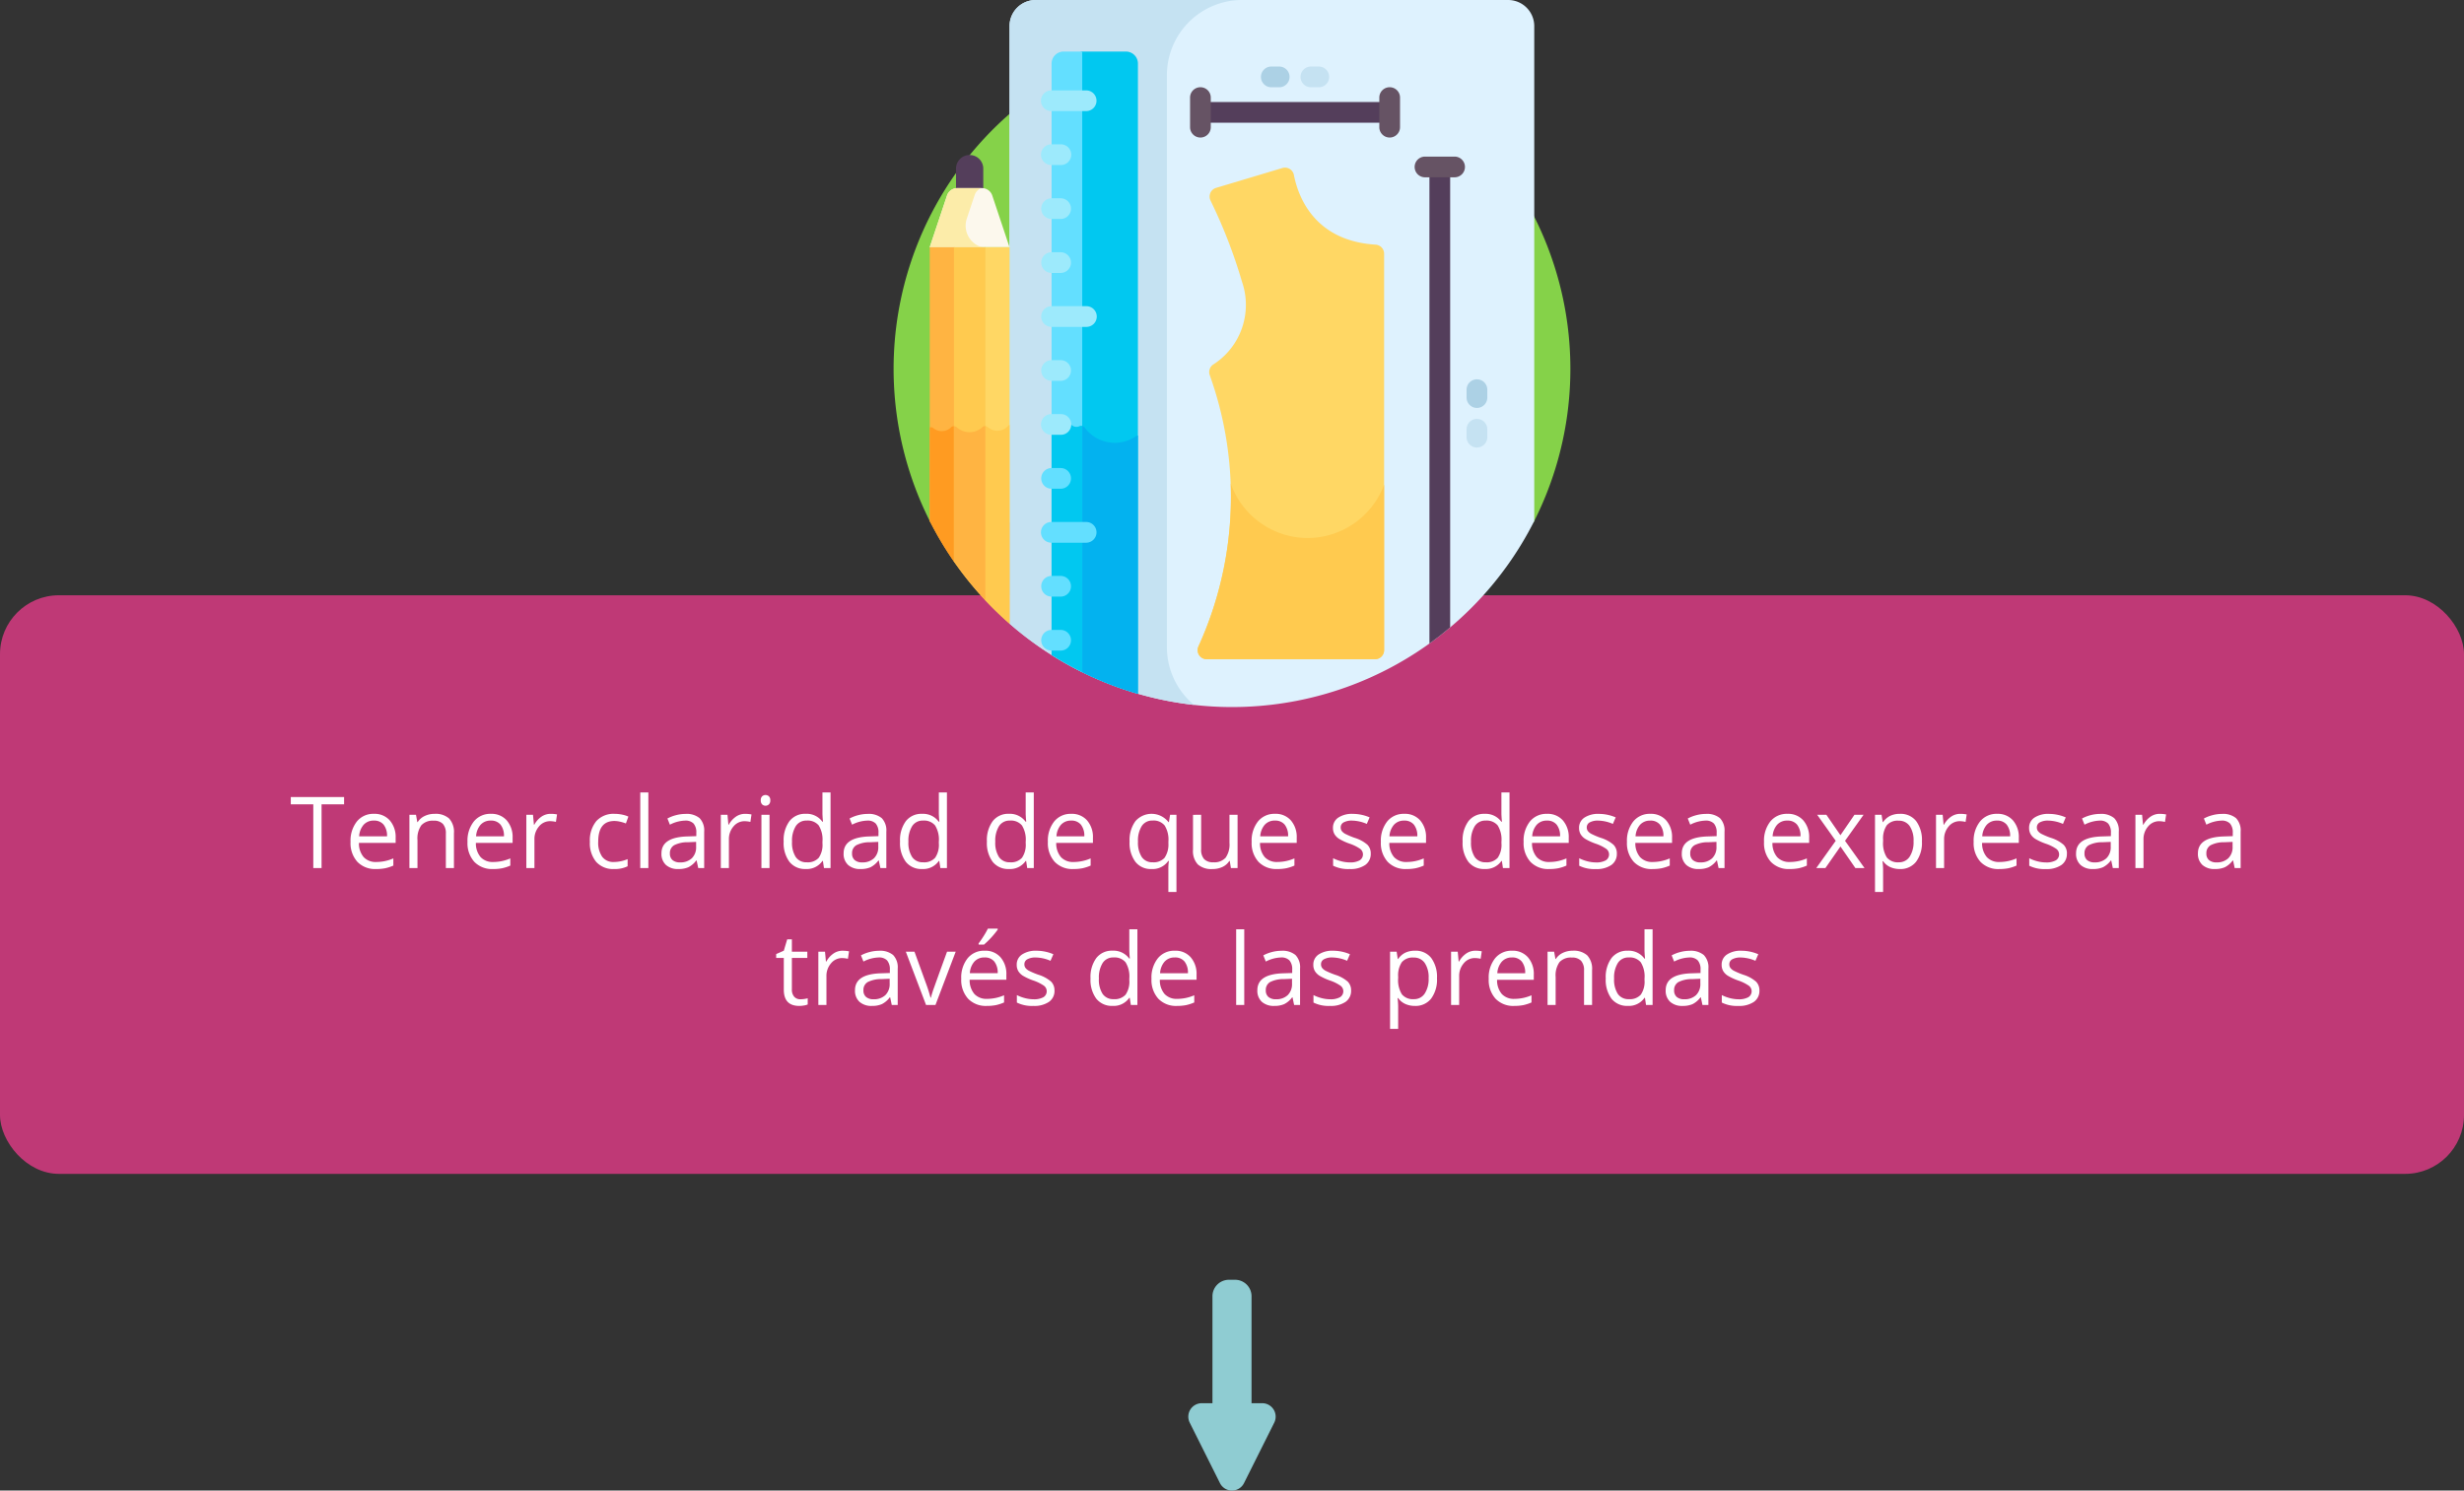 <svg xmlns="http://www.w3.org/2000/svg" width="396" height="239.585" viewBox="0 0 396 239.585">
  <rect x="0" y="0" width="396" height="239.585" fill="#333333" stroke="none"/>
  <g id="Grupo_70715" data-name="Grupo 70715" transform="translate(-596 -5931.505)">
    <g id="Grupo_11229" data-name="Grupo 11229" transform="translate(596 5931.505)">
      <rect id="Rectángulo_4304" data-name="Rectángulo 4304" width="396" height="93" rx="9.462" transform="translate(0 95.683)" fill="#bf3976"/>
      <g id="Grupo_11228" data-name="Grupo 11228" transform="translate(143.615)">
        <path id="Trazado_8352" data-name="Trazado 8352" d="M766.525,5837.665a54.385,54.385,0,1,0-96.931,0Zm0,0" transform="translate(-663.675 -5753.7)" fill="#85d249"/>
        <path id="Trazado_8353" data-name="Trazado 8353" d="M766.636,5757.9a4.2,4.2,0,0,0-4.2-4.2H686.512a4.2,4.2,0,0,0-4.205,4.2v96.043a54.392,54.392,0,0,0,84.329-16.5Zm0,0" transform="translate(-663.675 -5753.7)" fill="#def2fe"/>
        <path id="Trazado_8354" data-name="Trazado 8354" d="M707.6,5857.749v-92a12.085,12.085,0,0,1,12.051-12.05h-33.14a4.2,4.2,0,0,0-4.205,4.2v96.043a54.157,54.157,0,0,0,29.662,13.066,12.044,12.044,0,0,1-4.368-9.264Zm0,0" transform="translate(-663.675 -5753.7)" fill="#c5e2f2"/>
        <path id="Trazado_8355" data-name="Trazado 8355" d="M701.008,5761.988h-7.242v99.646a53.987,53.987,0,0,0,9.177,3.588v-101.3a1.935,1.935,0,0,0-1.935-1.935Zm0,0" transform="translate(-663.675 -5753.7)" fill="#01c8f0"/>
        <path id="Trazado_8356" data-name="Trazado 8356" d="M702.943,5823.705a.66.66,0,0,0-.314.1,5.986,5.986,0,0,1-8.269-1.407.7.7,0,0,0-.594-.25v39.487a53.987,53.987,0,0,0,9.177,3.588Zm0,0" transform="translate(-663.675 -5753.7)" fill="#03b2ef"/>
        <path id="Trazado_8357" data-name="Trazado 8357" d="M689.065,5763.923v95.06a54.065,54.065,0,0,0,4.924,2.762v-99.757H691a1.936,1.936,0,0,0-1.936,1.935Zm0,0" transform="translate(-663.675 -5753.7)" fill="#63dfff"/>
        <path id="Trazado_8358" data-name="Trazado 8358" d="M693.989,5822.165a.677.677,0,0,0-.438.036,1.149,1.149,0,0,1-1.2-.127.7.7,0,0,0-.425-.149h-2.865v37.058a53.951,53.951,0,0,0,4.925,2.762v-39.58Zm0,0" transform="translate(-663.675 -5753.7)" fill="#01c8f0"/>
        <path id="Trazado_8359" data-name="Trazado 8359" d="M694.661,5771.557h-5.6a1.665,1.665,0,1,1,0-3.329h5.6a1.665,1.665,0,0,1,0,3.329Zm0,0" transform="translate(-663.675 -5753.7)" fill="#9deafc"/>
        <path id="Trazado_8360" data-name="Trazado 8360" d="M690.519,5788.9h-1.454a1.665,1.665,0,0,1,0-3.33h1.454a1.665,1.665,0,0,1,0,3.33Zm0,0" transform="translate(-663.675 -5753.7)" fill="#9deafc"/>
        <path id="Trazado_8361" data-name="Trazado 8361" d="M690.519,5780.228h-1.454a1.665,1.665,0,1,1,0-3.329h1.454a1.665,1.665,0,1,1,0,3.329Zm0,0" transform="translate(-663.675 -5753.7)" fill="#9deafc"/>
        <path id="Trazado_8362" data-name="Trazado 8362" d="M690.519,5797.573h-1.454a1.665,1.665,0,0,1,0-3.33h1.454a1.665,1.665,0,0,1,0,3.33Zm0,0" transform="translate(-663.675 -5753.7)" fill="#9deafc"/>
        <path id="Trazado_8363" data-name="Trazado 8363" d="M694.661,5806.245h-5.6a1.665,1.665,0,0,1,0-3.33h5.6a1.665,1.665,0,0,1,0,3.33Zm0,0" transform="translate(-663.675 -5753.7)" fill="#9deafc"/>
        <path id="Trazado_8364" data-name="Trazado 8364" d="M690.519,5814.917h-1.454a1.665,1.665,0,0,1,0-3.33h1.454a1.665,1.665,0,0,1,0,3.33Zm0,0" transform="translate(-663.675 -5753.7)" fill="#9deafc"/>
        <path id="Trazado_8365" data-name="Trazado 8365" d="M690.519,5823.589h-1.454a1.665,1.665,0,1,1,0-3.329h1.454a1.665,1.665,0,1,1,0,3.329Zm0,0" transform="translate(-663.675 -5753.7)" fill="#9deafc"/>
        <path id="Trazado_8366" data-name="Trazado 8366" d="M690.519,5832.26h-1.454a1.664,1.664,0,1,1,0-3.329h1.454a1.664,1.664,0,1,1,0,3.329Zm0,0" transform="translate(-663.675 -5753.7)" fill="#63dfff"/>
        <path id="Trazado_8367" data-name="Trazado 8367" d="M694.661,5840.932h-5.6a1.665,1.665,0,1,1,0-3.329h5.6a1.665,1.665,0,0,1,0,3.329Zm0,0" transform="translate(-663.675 -5753.7)" fill="#63dfff"/>
        <path id="Trazado_8368" data-name="Trazado 8368" d="M690.519,5849.6h-1.454a1.665,1.665,0,0,1,0-3.33h1.454a1.665,1.665,0,0,1,0,3.33Zm0,0" transform="translate(-663.675 -5753.7)" fill="#63dfff"/>
        <path id="Trazado_8369" data-name="Trazado 8369" d="M690.519,5858.277h-1.454a1.665,1.665,0,0,1,0-3.33h1.454a1.665,1.665,0,0,1,0,3.33Zm0,0" transform="translate(-663.675 -5753.7)" fill="#63dfff"/>
        <path id="Trazado_8370" data-name="Trazado 8370" d="M673.919,5784.329h3.953a1.47,1.47,0,0,1,.214.018v-3.542a2.19,2.19,0,1,0-4.381,0v3.542a1.482,1.482,0,0,1,.214-.018Zm0,0" transform="translate(-663.675 -5753.7)" fill="#543e5b"/>
        <path id="Trazado_8371" data-name="Trazado 8371" d="M741.13,5793.023c-9.96-.615-12.488-7.907-13.123-11.205a1.454,1.454,0,0,0-1.846-1.112L715.5,5783.9a1.456,1.456,0,0,0-.883,2.05A82.288,82.288,0,0,1,719.671,5799a11.375,11.375,0,0,1-4.639,13.3,1.449,1.449,0,0,0-.552,1.684,57.994,57.994,0,0,1-1.8,43.6,1.457,1.457,0,0,0,1.317,2.079h27.052a1.457,1.457,0,0,0,1.457-1.457v-63.727a1.459,1.459,0,0,0-1.374-1.453Zm0,0" transform="translate(-663.675 -5753.7)" fill="#ffd764"/>
        <path id="Trazado_8372" data-name="Trazado 8372" d="M743.176,5773.428H713.208a1.665,1.665,0,0,1,0-3.33h29.968a1.665,1.665,0,0,1,0,3.33Zm0,0" transform="translate(-663.675 -5753.7)" fill="#543e5b"/>
        <path id="Trazado_8373" data-name="Trazado 8373" d="M712.984,5775.806a1.664,1.664,0,0,1-1.664-1.665v-4.756a1.664,1.664,0,1,1,3.329,0v4.756a1.663,1.663,0,0,1-1.665,1.665Zm0,0" transform="translate(-663.675 -5753.7)" fill="#665364"/>
        <path id="Trazado_8374" data-name="Trazado 8374" d="M743.4,5775.806a1.664,1.664,0,0,1-1.665-1.665v-4.756a1.665,1.665,0,0,1,3.33,0v4.756a1.665,1.665,0,0,1-1.665,1.665Zm0,0" transform="translate(-663.675 -5753.7)" fill="#665364"/>
        <path id="Trazado_8375" data-name="Trazado 8375" d="M751.456,5779.091a1.665,1.665,0,0,0-1.665,1.664v76.382q1.717-1.235,3.33-2.6v-73.783a1.665,1.665,0,0,0-1.665-1.664Zm0,0" transform="translate(-663.675 -5753.7)" fill="#543e5b"/>
        <path id="Trazado_8376" data-name="Trazado 8376" d="M753.834,5782.2h-4.756a1.665,1.665,0,1,1,0-3.33h4.756a1.665,1.665,0,1,1,0,3.33Zm0,0" transform="translate(-663.675 -5753.7)" fill="#665364"/>
        <path id="Trazado_8377" data-name="Trazado 8377" d="M725.645,5767.725h-1.268a1.665,1.665,0,0,1,0-3.33h1.268a1.665,1.665,0,0,1,0,3.33Zm0,0" transform="translate(-663.675 -5753.7)" fill="#acd1e5"/>
        <path id="Trazado_8378" data-name="Trazado 8378" d="M732.009,5767.725h-1.27a1.665,1.665,0,0,1,0-3.33h1.27a1.665,1.665,0,0,1,0,3.33Zm0,0" transform="translate(-663.675 -5753.7)" fill="#c5e2f2"/>
        <path id="Trazado_8379" data-name="Trazado 8379" d="M757.425,5825.633a1.665,1.665,0,0,1-1.665-1.664v-1.27a1.665,1.665,0,1,1,3.33,0v1.27a1.664,1.664,0,0,1-1.665,1.664Zm0,0" transform="translate(-663.675 -5753.7)" fill="#c5e2f2"/>
        <path id="Trazado_8380" data-name="Trazado 8380" d="M757.425,5819.27a1.666,1.666,0,0,1-1.665-1.665v-1.268a1.665,1.665,0,1,1,3.33,0v1.268a1.665,1.665,0,0,1-1.665,1.665Zm0,0" transform="translate(-663.675 -5753.7)" fill="#acd1e5"/>
        <path id="Trazado_8381" data-name="Trazado 8381" d="M679.512,5785.066a1.754,1.754,0,0,0-1.64-1.132h-3.953a1.755,1.755,0,0,0-1.64,1.132l-2.8,8.367h12.824Zm0,0" transform="translate(-663.675 -5753.7)" fill="#fcf8ed"/>
        <path id="Trazado_8382" data-name="Trazado 8382" d="M675.434,5788.85l1.3-3.88a1.8,1.8,0,0,1,1.035-1.036h-3.846a1.755,1.755,0,0,0-1.64,1.132l-2.8,8.367h8.4a3.579,3.579,0,0,1-2.446-4.583Zm0,0" transform="translate(-663.675 -5753.7)" fill="#fceca9"/>
        <path id="Trazado_8383" data-name="Trazado 8383" d="M669.483,5837.443a54.5,54.5,0,0,0,4,6.679v-50.689h-4Zm0,0" transform="translate(-663.675 -5753.7)" fill="#ffb442"/>
        <path id="Trazado_8384" data-name="Trazado 8384" d="M673.481,5822.216a.661.661,0,0,0-.543.139,2.133,2.133,0,0,1-2.871.169.708.708,0,0,0-.584-.141v15.06a54.5,54.5,0,0,0,4,6.679Zm0,0" transform="translate(-663.675 -5753.7)" fill="#ff9b21"/>
        <path id="Trazado_8385" data-name="Trazado 8385" d="M678.309,5850.079a54.608,54.608,0,0,0,4,3.868v-60.514h-4Zm0,0" transform="translate(-663.675 -5753.7)" fill="#ffd764"/>
        <path id="Trazado_8386" data-name="Trazado 8386" d="M682.307,5853.947V5821.99a.715.715,0,0,0-.182.122,2.318,2.318,0,0,1-3.28.263.714.714,0,0,0-.536-.178v27.882a54.608,54.608,0,0,0,4,3.868Zm0,0" transform="translate(-663.675 -5753.7)" fill="#ffca4f"/>
        <path id="Trazado_8387" data-name="Trazado 8387" d="M673.374,5843.967a54.5,54.5,0,0,0,5.043,6.227v-56.761h-5.043Zm0,0" transform="translate(-663.675 -5753.7)" fill="#ffca4f"/>
        <path id="Trazado_8388" data-name="Trazado 8388" d="M678.417,5822.195a.649.649,0,0,0-.45.139,3.04,3.04,0,0,1-4.137.049.72.72,0,0,0-.456-.178v21.762a54.39,54.39,0,0,0,5.043,6.227Zm0,0" transform="translate(-663.675 -5753.7)" fill="#ffb442"/>
        <path id="Trazado_8389" data-name="Trazado 8389" d="M730.215,5840.18a13.158,13.158,0,0,1-12.36-8.762,57.964,57.964,0,0,1-5.177,26.163,1.457,1.457,0,0,0,1.317,2.079h27.052a1.457,1.457,0,0,0,1.457-1.457v-26.585a13.157,13.157,0,0,1-12.289,8.562Zm0,0" transform="translate(-663.675 -5753.7)" fill="#ffca4f"/>
      </g>
    </g>
    <path id="Trazado_8682" data-name="Trazado 8682" d="M722.918,5979.248H721.2v-17.193a2.646,2.646,0,0,0-2.645-2.646h-.99a2.646,2.646,0,0,0-2.646,2.646v17.193H713.2a2.161,2.161,0,0,0-1.933,3.127l4.858,9.716a2.16,2.16,0,0,0,3.865,0l4.859-9.716A2.161,2.161,0,0,0,722.918,5979.248Z" transform="translate(75.94 177.805)" fill="#8fccd2"/>
    <path id="Trazado_117499" data-name="Trazado 117499" d="M20.68,17H19.352V6.758H15.734V5.578H24.3v1.18H20.68Zm8.758.156a3.934,3.934,0,0,1-3-1.156,4.476,4.476,0,0,1-1.1-3.211A4.964,4.964,0,0,1,26.363,9.5,3.387,3.387,0,0,1,29.1,8.281,3.229,3.229,0,0,1,31.648,9.34a4.057,4.057,0,0,1,.938,2.793v.82h-5.9a3.394,3.394,0,0,0,.762,2.289,2.635,2.635,0,0,0,2.035.781,6.9,6.9,0,0,0,2.734-.578V16.6a6.863,6.863,0,0,1-1.3.426A7.31,7.31,0,0,1,29.438,17.156Zm-.352-7.789a2.118,2.118,0,0,0-1.645.672,3.1,3.1,0,0,0-.723,1.859H31.2a2.851,2.851,0,0,0-.547-1.879A1.925,1.925,0,0,0,29.086,9.367ZM40.656,17V11.461A2.235,2.235,0,0,0,40.18,9.9a1.941,1.941,0,0,0-1.492-.516,2.461,2.461,0,0,0-1.969.727,3.668,3.668,0,0,0-.625,2.4V17H34.8V8.438h1.055l.211,1.172h.063a2.648,2.648,0,0,1,1.117-.98,3.63,3.63,0,0,1,1.6-.348,3.252,3.252,0,0,1,2.328.746,3.175,3.175,0,0,1,.781,2.387V17Zm7.578.156a3.934,3.934,0,0,1-3-1.156,4.476,4.476,0,0,1-1.1-3.211A4.964,4.964,0,0,1,45.16,9.5,3.387,3.387,0,0,1,47.9,8.281,3.229,3.229,0,0,1,50.445,9.34a4.057,4.057,0,0,1,.938,2.793v.82h-5.9a3.394,3.394,0,0,0,.762,2.289,2.634,2.634,0,0,0,2.035.781,6.9,6.9,0,0,0,2.734-.578V16.6a6.863,6.863,0,0,1-1.3.426A7.31,7.31,0,0,1,48.234,17.156Zm-.352-7.789a2.118,2.118,0,0,0-1.645.672,3.1,3.1,0,0,0-.723,1.859h4.477a2.851,2.851,0,0,0-.547-1.879A1.925,1.925,0,0,0,47.883,9.367ZM57.5,8.281a5.075,5.075,0,0,1,1.023.094l-.18,1.2a4.418,4.418,0,0,0-.937-.117,2.282,2.282,0,0,0-1.777.844,3.077,3.077,0,0,0-.738,2.1V17h-1.3V8.438h1.07l.148,1.586h.063a3.764,3.764,0,0,1,1.148-1.289A2.585,2.585,0,0,1,57.5,8.281Zm10.2,8.875a3.654,3.654,0,0,1-2.879-1.145,4.707,4.707,0,0,1-1.02-3.238,4.853,4.853,0,0,1,1.035-3.32,3.727,3.727,0,0,1,2.949-1.172,5.852,5.852,0,0,1,1.234.133,4.066,4.066,0,0,1,.969.313l-.4,1.1a6.1,6.1,0,0,0-.937-.285,4.186,4.186,0,0,0-.9-.113q-2.609,0-2.609,3.328a3.963,3.963,0,0,0,.637,2.422,2.215,2.215,0,0,0,1.887.844,5.769,5.769,0,0,0,2.2-.461v1.148A4.679,4.679,0,0,1,67.7,17.156ZM73.2,17H71.9V4.844h1.3Zm8.016,0-.258-1.219h-.062a3.6,3.6,0,0,1-1.277,1.09,3.893,3.893,0,0,1-1.59.285,2.86,2.86,0,0,1-2-.656,2.394,2.394,0,0,1-.723-1.867q0-2.594,4.148-2.719l1.453-.047v-.531a2.171,2.171,0,0,0-.434-1.488,1.783,1.783,0,0,0-1.387-.48,5.65,5.65,0,0,0-2.422.656l-.4-.992a6.094,6.094,0,0,1,1.387-.539,6.006,6.006,0,0,1,1.512-.2,3.262,3.262,0,0,1,2.27.68,2.837,2.837,0,0,1,.738,2.18V17Zm-2.93-.914a2.632,2.632,0,0,0,1.9-.664,2.457,2.457,0,0,0,.691-1.859v-.773l-1.3.055a4.717,4.717,0,0,0-2.23.48,1.449,1.449,0,0,0-.684,1.324,1.336,1.336,0,0,0,.426,1.07A1.767,1.767,0,0,0,78.281,16.086Zm10.469-7.8a5.075,5.075,0,0,1,1.023.094l-.18,1.2a4.418,4.418,0,0,0-.937-.117,2.282,2.282,0,0,0-1.777.844,3.077,3.077,0,0,0-.738,2.1V17h-1.3V8.438h1.07l.148,1.586h.063a3.764,3.764,0,0,1,1.148-1.289A2.585,2.585,0,0,1,88.75,8.281ZM92.672,17h-1.3V8.438h1.3ZM91.266,6.117a.861.861,0,0,1,.219-.652.81.81,0,0,1,1.086,0,.846.846,0,0,1,.227.648.859.859,0,0,1-.227.652.794.794,0,0,1-1.086,0A.877.877,0,0,1,91.266,6.117Zm9.984,9.734h-.07a3.047,3.047,0,0,1-2.687,1.3,3.179,3.179,0,0,1-2.613-1.148,5.055,5.055,0,0,1-.934-3.266,5.141,5.141,0,0,1,.938-3.289,3.155,3.155,0,0,1,2.609-1.172,3.114,3.114,0,0,1,2.672,1.266h.1l-.055-.617-.031-.6V4.844h1.3V17h-1.055Zm-2.594.219a2.361,2.361,0,0,0,1.926-.723,3.652,3.652,0,0,0,.6-2.332v-.273a4.3,4.3,0,0,0-.605-2.6,2.3,2.3,0,0,0-1.934-.777,1.985,1.985,0,0,0-1.746.887,4.409,4.409,0,0,0-.605,2.5,4.227,4.227,0,0,0,.6,2.477A2.037,2.037,0,0,0,98.656,16.07Zm11.836.93-.258-1.219h-.062a3.6,3.6,0,0,1-1.277,1.09,3.893,3.893,0,0,1-1.59.285,2.86,2.86,0,0,1-2-.656,2.394,2.394,0,0,1-.723-1.867q0-2.594,4.148-2.719l1.453-.047v-.531a2.171,2.171,0,0,0-.434-1.488,1.783,1.783,0,0,0-1.387-.48,5.65,5.65,0,0,0-2.422.656l-.4-.992a6.094,6.094,0,0,1,1.387-.539,6.006,6.006,0,0,1,1.512-.2,3.262,3.262,0,0,1,2.27.68,2.837,2.837,0,0,1,.738,2.18V17Zm-2.93-.914a2.632,2.632,0,0,0,1.9-.664,2.457,2.457,0,0,0,.691-1.859v-.773l-1.3.055a4.717,4.717,0,0,0-2.23.48,1.449,1.449,0,0,0-.684,1.324,1.336,1.336,0,0,0,.426,1.07A1.767,1.767,0,0,0,107.563,16.086Zm12.391-.234h-.07a3.047,3.047,0,0,1-2.687,1.3,3.179,3.179,0,0,1-2.613-1.148,5.055,5.055,0,0,1-.934-3.266,5.141,5.141,0,0,1,.938-3.289A3.155,3.155,0,0,1,117.2,8.281a3.114,3.114,0,0,1,2.672,1.266h.1l-.055-.617-.031-.6V4.844h1.3V17h-1.055Zm-2.594.219a2.361,2.361,0,0,0,1.926-.723,3.652,3.652,0,0,0,.6-2.332v-.273a4.3,4.3,0,0,0-.605-2.6,2.3,2.3,0,0,0-1.934-.777,1.985,1.985,0,0,0-1.746.887,4.409,4.409,0,0,0-.605,2.5,4.227,4.227,0,0,0,.6,2.477A2.037,2.037,0,0,0,117.359,16.07Zm16.555-.219h-.07a3.047,3.047,0,0,1-2.687,1.3,3.179,3.179,0,0,1-2.613-1.148,5.055,5.055,0,0,1-.934-3.266,5.141,5.141,0,0,1,.938-3.289,3.155,3.155,0,0,1,2.609-1.172,3.114,3.114,0,0,1,2.672,1.266h.1l-.055-.617-.031-.6V4.844h1.3V17h-1.055Zm-2.594.219a2.361,2.361,0,0,0,1.926-.723,3.652,3.652,0,0,0,.6-2.332v-.273a4.3,4.3,0,0,0-.605-2.6,2.3,2.3,0,0,0-1.934-.777,1.985,1.985,0,0,0-1.746.887,4.409,4.409,0,0,0-.605,2.5,4.227,4.227,0,0,0,.6,2.477A2.037,2.037,0,0,0,131.32,16.07Zm10.188,1.086a3.934,3.934,0,0,1-3-1.156,4.476,4.476,0,0,1-1.1-3.211,4.964,4.964,0,0,1,1.02-3.289,3.387,3.387,0,0,1,2.738-1.219,3.229,3.229,0,0,1,2.547,1.059,4.057,4.057,0,0,1,.938,2.793v.82h-5.9a3.394,3.394,0,0,0,.762,2.289,2.634,2.634,0,0,0,2.035.781,6.9,6.9,0,0,0,2.734-.578V16.6a6.863,6.863,0,0,1-1.3.426A7.31,7.31,0,0,1,141.508,17.156Zm-.352-7.789a2.118,2.118,0,0,0-1.645.672,3.1,3.1,0,0,0-.723,1.859h4.477a2.851,2.851,0,0,0-.547-1.879A1.925,1.925,0,0,0,141.156,9.367Zm13.1,6.7a2.356,2.356,0,0,0,1.891-.7,3.766,3.766,0,0,0,.633-2.344v-.289a4.282,4.282,0,0,0-.609-2.586,2.285,2.285,0,0,0-1.93-.789,1.985,1.985,0,0,0-1.746.887,4.409,4.409,0,0,0-.605,2.5,4.258,4.258,0,0,0,.6,2.465A2.025,2.025,0,0,0,154.258,16.07Zm-.2,1.086a3.124,3.124,0,0,1-2.586-1.164,5.082,5.082,0,0,1-.93-3.25,5.147,5.147,0,0,1,.938-3.281,3.444,3.444,0,0,1,5.313.148h.07l.188-1.172h1.023V20.844h-1.3V17.18a8.726,8.726,0,0,1,.086-1.328h-.1A3.063,3.063,0,0,1,154.063,17.156Zm7.984-8.719v5.555a2.235,2.235,0,0,0,.477,1.563,1.941,1.941,0,0,0,1.492.516,2.435,2.435,0,0,0,1.965-.734,3.7,3.7,0,0,0,.621-2.4v-4.5h1.3V17h-1.07l-.187-1.148h-.07a2.585,2.585,0,0,1-1.105.969,3.716,3.716,0,0,1-1.613.336,3.273,3.273,0,0,1-2.34-.742,3.159,3.159,0,0,1-.777-2.375v-5.6Zm12.219,8.719a3.934,3.934,0,0,1-3-1.156,4.476,4.476,0,0,1-1.1-3.211,4.964,4.964,0,0,1,1.02-3.289,3.387,3.387,0,0,1,2.738-1.219,3.229,3.229,0,0,1,2.547,1.059,4.057,4.057,0,0,1,.938,2.793v.82h-5.9a3.394,3.394,0,0,0,.762,2.289,2.634,2.634,0,0,0,2.035.781,6.9,6.9,0,0,0,2.734-.578V16.6a6.863,6.863,0,0,1-1.3.426A7.31,7.31,0,0,1,174.266,17.156Zm-.352-7.789a2.118,2.118,0,0,0-1.645.672,3.1,3.1,0,0,0-.723,1.859h4.477a2.851,2.851,0,0,0-.547-1.879A1.925,1.925,0,0,0,173.914,9.367Zm15.391,5.3a2.145,2.145,0,0,1-.891,1.844,4.186,4.186,0,0,1-2.5.648,5.436,5.436,0,0,1-2.656-.539v-1.2a6.423,6.423,0,0,0,1.324.492,5.53,5.53,0,0,0,1.363.18,3.092,3.092,0,0,0,1.563-.324,1.116,1.116,0,0,0,.113-1.844,6.82,6.82,0,0,0-1.691-.84,9.172,9.172,0,0,1-1.7-.777,2.321,2.321,0,0,1-.75-.754,1.966,1.966,0,0,1-.246-1.008,1.921,1.921,0,0,1,.852-1.652,3.968,3.968,0,0,1,2.336-.605,6.835,6.835,0,0,1,2.7.563L188.664,9.9a6.2,6.2,0,0,0-2.336-.531,2.688,2.688,0,0,0-1.391.289.894.894,0,0,0-.469.8.971.971,0,0,0,.176.586,1.735,1.735,0,0,0,.566.461,12.659,12.659,0,0,0,1.5.633,5.6,5.6,0,0,1,2.059,1.117A1.97,1.97,0,0,1,189.3,14.664Zm5.727,2.492a3.934,3.934,0,0,1-3-1.156,4.476,4.476,0,0,1-1.1-3.211,4.964,4.964,0,0,1,1.02-3.289A3.387,3.387,0,0,1,194.7,8.281a3.229,3.229,0,0,1,2.547,1.059,4.057,4.057,0,0,1,.938,2.793v.82h-5.9a3.394,3.394,0,0,0,.762,2.289,2.634,2.634,0,0,0,2.035.781,6.9,6.9,0,0,0,2.734-.578V16.6a6.863,6.863,0,0,1-1.3.426A7.31,7.31,0,0,1,195.031,17.156Zm-.352-7.789a2.118,2.118,0,0,0-1.645.672,3.1,3.1,0,0,0-.723,1.859h4.477a2.851,2.851,0,0,0-.547-1.879A1.925,1.925,0,0,0,194.68,9.367Zm15.7,6.484h-.07a3.047,3.047,0,0,1-2.687,1.3A3.179,3.179,0,0,1,205,16.008a5.055,5.055,0,0,1-.934-3.266,5.141,5.141,0,0,1,.938-3.289,3.155,3.155,0,0,1,2.609-1.172,3.114,3.114,0,0,1,2.672,1.266h.1l-.055-.617-.031-.6V4.844h1.3V17h-1.055Zm-2.594.219a2.361,2.361,0,0,0,1.926-.723,3.652,3.652,0,0,0,.6-2.332v-.273a4.3,4.3,0,0,0-.605-2.6,2.3,2.3,0,0,0-1.934-.777,1.985,1.985,0,0,0-1.746.887,4.409,4.409,0,0,0-.605,2.5,4.227,4.227,0,0,0,.6,2.477A2.037,2.037,0,0,0,207.781,16.07Zm10.188,1.086a3.934,3.934,0,0,1-3-1.156,4.476,4.476,0,0,1-1.1-3.211,4.964,4.964,0,0,1,1.02-3.289,3.387,3.387,0,0,1,2.738-1.219A3.229,3.229,0,0,1,220.18,9.34a4.057,4.057,0,0,1,.938,2.793v.82h-5.9a3.394,3.394,0,0,0,.762,2.289,2.634,2.634,0,0,0,2.035.781,6.9,6.9,0,0,0,2.734-.578V16.6a6.863,6.863,0,0,1-1.3.426A7.31,7.31,0,0,1,217.969,17.156Zm-.352-7.789a2.118,2.118,0,0,0-1.645.672,3.1,3.1,0,0,0-.723,1.859h4.477a2.851,2.851,0,0,0-.547-1.879A1.925,1.925,0,0,0,217.617,9.367Zm11.234,5.3a2.145,2.145,0,0,1-.891,1.844,4.186,4.186,0,0,1-2.5.648,5.436,5.436,0,0,1-2.656-.539v-1.2a6.423,6.423,0,0,0,1.324.492,5.53,5.53,0,0,0,1.363.18,3.092,3.092,0,0,0,1.563-.324,1.116,1.116,0,0,0,.113-1.844,6.82,6.82,0,0,0-1.691-.84,9.172,9.172,0,0,1-1.7-.777,2.321,2.321,0,0,1-.75-.754,1.966,1.966,0,0,1-.246-1.008,1.921,1.921,0,0,1,.852-1.652,3.968,3.968,0,0,1,2.336-.605,6.835,6.835,0,0,1,2.7.563L228.211,9.9a6.2,6.2,0,0,0-2.336-.531,2.688,2.688,0,0,0-1.391.289.894.894,0,0,0-.469.8.971.971,0,0,0,.176.586,1.735,1.735,0,0,0,.566.461,12.659,12.659,0,0,0,1.5.633,5.6,5.6,0,0,1,2.059,1.117A1.97,1.97,0,0,1,228.852,14.664Zm5.727,2.492a3.934,3.934,0,0,1-3-1.156,4.476,4.476,0,0,1-1.1-3.211A4.964,4.964,0,0,1,231.5,9.5a3.387,3.387,0,0,1,2.738-1.219,3.229,3.229,0,0,1,2.547,1.059,4.057,4.057,0,0,1,.938,2.793v.82h-5.9a3.394,3.394,0,0,0,.762,2.289,2.634,2.634,0,0,0,2.035.781,6.9,6.9,0,0,0,2.734-.578V16.6a6.863,6.863,0,0,1-1.3.426A7.31,7.31,0,0,1,234.578,17.156Zm-.352-7.789a2.118,2.118,0,0,0-1.645.672,3.1,3.1,0,0,0-.723,1.859h4.477a2.851,2.851,0,0,0-.547-1.879A1.925,1.925,0,0,0,234.227,9.367ZM245.2,17l-.258-1.219h-.062a3.6,3.6,0,0,1-1.277,1.09,3.893,3.893,0,0,1-1.59.285,2.86,2.86,0,0,1-2-.656,2.394,2.394,0,0,1-.723-1.867q0-2.594,4.148-2.719l1.453-.047v-.531a2.171,2.171,0,0,0-.434-1.488,1.783,1.783,0,0,0-1.387-.48,5.65,5.65,0,0,0-2.422.656l-.4-.992a6.094,6.094,0,0,1,1.387-.539,6.006,6.006,0,0,1,1.512-.2,3.262,3.262,0,0,1,2.27.68,2.837,2.837,0,0,1,.738,2.18V17Zm-2.93-.914a2.632,2.632,0,0,0,1.9-.664,2.457,2.457,0,0,0,.691-1.859v-.773l-1.3.055a4.717,4.717,0,0,0-2.23.48,1.449,1.449,0,0,0-.684,1.324,1.336,1.336,0,0,0,.426,1.07A1.767,1.767,0,0,0,242.273,16.086Zm14.336,1.07a3.934,3.934,0,0,1-3-1.156,4.476,4.476,0,0,1-1.1-3.211,4.964,4.964,0,0,1,1.02-3.289,3.387,3.387,0,0,1,2.738-1.219A3.229,3.229,0,0,1,258.82,9.34a4.057,4.057,0,0,1,.938,2.793v.82h-5.9a3.394,3.394,0,0,0,.762,2.289,2.634,2.634,0,0,0,2.035.781,6.9,6.9,0,0,0,2.734-.578V16.6a6.864,6.864,0,0,1-1.3.426A7.31,7.31,0,0,1,256.609,17.156Zm-.352-7.789a2.118,2.118,0,0,0-1.645.672,3.1,3.1,0,0,0-.723,1.859h4.477a2.851,2.851,0,0,0-.547-1.879A1.925,1.925,0,0,0,256.258,9.367Zm7.773,3.25-2.977-4.18h1.477l2.258,3.281,2.25-3.281H268.5l-2.977,4.18L268.656,17h-1.469l-2.4-3.469L262.367,17H260.9Zm10.3,4.539a3.706,3.706,0,0,1-1.527-.309,2.872,2.872,0,0,1-1.16-.949h-.094a11.485,11.485,0,0,1,.094,1.422v3.523h-1.3V8.438h1.055l.18,1.172h.063a3.012,3.012,0,0,1,1.164-1.016,3.539,3.539,0,0,1,1.523-.312,3.165,3.165,0,0,1,2.629,1.164,5.125,5.125,0,0,1,.926,3.266,5.1,5.1,0,0,1-.941,3.277A3.17,3.17,0,0,1,274.336,17.156Zm-.187-7.773a2.3,2.3,0,0,0-1.9.727,3.739,3.739,0,0,0-.6,2.313v.289a4.285,4.285,0,0,0,.6,2.582,2.288,2.288,0,0,0,1.93.777,2.007,2.007,0,0,0,1.738-.9,4.26,4.26,0,0,0,.629-2.477,4.1,4.1,0,0,0-.629-2.457A2.069,2.069,0,0,0,274.148,9.383Zm9.914-1.1a5.075,5.075,0,0,1,1.023.094l-.18,1.2a4.417,4.417,0,0,0-.937-.117,2.282,2.282,0,0,0-1.777.844,3.077,3.077,0,0,0-.738,2.1V17h-1.3V8.438h1.07l.148,1.586h.063a3.764,3.764,0,0,1,1.148-1.289A2.585,2.585,0,0,1,284.063,8.281Zm6.242,8.875a3.934,3.934,0,0,1-3-1.156,4.476,4.476,0,0,1-1.1-3.211A4.964,4.964,0,0,1,287.23,9.5a3.387,3.387,0,0,1,2.738-1.219,3.229,3.229,0,0,1,2.547,1.059,4.057,4.057,0,0,1,.938,2.793v.82h-5.9a3.394,3.394,0,0,0,.762,2.289,2.635,2.635,0,0,0,2.035.781,6.9,6.9,0,0,0,2.734-.578V16.6a6.864,6.864,0,0,1-1.3.426A7.31,7.31,0,0,1,290.3,17.156Zm-.352-7.789a2.118,2.118,0,0,0-1.645.672,3.1,3.1,0,0,0-.723,1.859h4.477a2.851,2.851,0,0,0-.547-1.879A1.925,1.925,0,0,0,289.953,9.367Zm11.234,5.3a2.145,2.145,0,0,1-.891,1.844,4.186,4.186,0,0,1-2.5.648,5.436,5.436,0,0,1-2.656-.539v-1.2a6.424,6.424,0,0,0,1.324.492,5.53,5.53,0,0,0,1.363.18,3.092,3.092,0,0,0,1.563-.324,1.116,1.116,0,0,0,.113-1.844,6.821,6.821,0,0,0-1.691-.84,9.172,9.172,0,0,1-1.7-.777,2.321,2.321,0,0,1-.75-.754,1.966,1.966,0,0,1-.246-1.008,1.921,1.921,0,0,1,.852-1.652,3.968,3.968,0,0,1,2.336-.605,6.835,6.835,0,0,1,2.7.563L300.547,9.9a6.2,6.2,0,0,0-2.336-.531,2.687,2.687,0,0,0-1.391.289.894.894,0,0,0-.469.8.971.971,0,0,0,.176.586,1.735,1.735,0,0,0,.566.461,12.656,12.656,0,0,0,1.5.633,5.6,5.6,0,0,1,2.059,1.117A1.97,1.97,0,0,1,301.188,14.664ZM308.563,17l-.258-1.219h-.062a3.6,3.6,0,0,1-1.277,1.09,3.893,3.893,0,0,1-1.59.285,2.86,2.86,0,0,1-2-.656,2.394,2.394,0,0,1-.723-1.867q0-2.594,4.148-2.719l1.453-.047v-.531a2.171,2.171,0,0,0-.434-1.488,1.783,1.783,0,0,0-1.387-.48,5.65,5.65,0,0,0-2.422.656l-.4-.992A6.094,6.094,0,0,1,305,8.492a6.006,6.006,0,0,1,1.512-.2,3.262,3.262,0,0,1,2.27.68,2.837,2.837,0,0,1,.738,2.18V17Zm-2.93-.914a2.632,2.632,0,0,0,1.9-.664,2.457,2.457,0,0,0,.691-1.859v-.773l-1.3.055a4.717,4.717,0,0,0-2.23.48,1.449,1.449,0,0,0-.684,1.324,1.336,1.336,0,0,0,.426,1.07A1.767,1.767,0,0,0,305.633,16.086Zm10.469-7.8a5.075,5.075,0,0,1,1.023.094l-.18,1.2a4.417,4.417,0,0,0-.937-.117,2.282,2.282,0,0,0-1.777.844,3.077,3.077,0,0,0-.738,2.1V17h-1.3V8.438h1.07l.148,1.586h.063a3.764,3.764,0,0,1,1.148-1.289A2.585,2.585,0,0,1,316.1,8.281ZM328.148,17l-.258-1.219h-.062a3.6,3.6,0,0,1-1.277,1.09,3.893,3.893,0,0,1-1.59.285,2.86,2.86,0,0,1-2-.656,2.394,2.394,0,0,1-.723-1.867q0-2.594,4.148-2.719l1.453-.047v-.531a2.171,2.171,0,0,0-.434-1.488,1.783,1.783,0,0,0-1.387-.48,5.65,5.65,0,0,0-2.422.656l-.4-.992a6.094,6.094,0,0,1,1.387-.539,6.006,6.006,0,0,1,1.512-.2,3.262,3.262,0,0,1,2.27.68,2.837,2.837,0,0,1,.738,2.18V17Zm-2.93-.914a2.632,2.632,0,0,0,1.9-.664,2.457,2.457,0,0,0,.691-1.859v-.773l-1.3.055a4.717,4.717,0,0,0-2.23.48,1.449,1.449,0,0,0-.684,1.324,1.336,1.336,0,0,0,.426,1.07A1.767,1.767,0,0,0,325.219,16.086Zm-227.578,22a4.236,4.236,0,0,0,.664-.051,4.3,4.3,0,0,0,.508-.105v.992a2.371,2.371,0,0,1-.621.168,4.664,4.664,0,0,1-.738.066q-2.484,0-2.484-2.617V31.445H93.742V30.82l1.227-.539.547-1.828h.75v1.984H98.75v1.008H96.266v5.039a1.734,1.734,0,0,0,.367,1.188A1.278,1.278,0,0,0,97.641,38.086Zm6.789-7.8a5.075,5.075,0,0,1,1.023.094l-.18,1.2a4.418,4.418,0,0,0-.937-.117,2.282,2.282,0,0,0-1.777.844,3.077,3.077,0,0,0-.738,2.1V39h-1.3V30.438h1.07l.148,1.586h.063a3.764,3.764,0,0,1,1.148-1.289A2.585,2.585,0,0,1,104.43,30.281ZM112.32,39l-.258-1.219H112a3.6,3.6,0,0,1-1.277,1.09,3.893,3.893,0,0,1-1.59.285,2.86,2.86,0,0,1-2-.656,2.394,2.394,0,0,1-.723-1.867q0-2.594,4.148-2.719l1.453-.047v-.531a2.171,2.171,0,0,0-.434-1.488,1.783,1.783,0,0,0-1.387-.48,5.65,5.65,0,0,0-2.422.656l-.4-.992a6.094,6.094,0,0,1,1.387-.539,6.006,6.006,0,0,1,1.512-.2,3.262,3.262,0,0,1,2.27.68,2.837,2.837,0,0,1,.738,2.18V39Zm-2.93-.914a2.632,2.632,0,0,0,1.9-.664,2.457,2.457,0,0,0,.691-1.859v-.773l-1.3.055a4.717,4.717,0,0,0-2.23.48,1.449,1.449,0,0,0-.684,1.324,1.336,1.336,0,0,0,.426,1.07A1.767,1.767,0,0,0,109.391,38.086Zm8.438.914-3.25-8.562h1.391l1.844,5.078a24.035,24.035,0,0,1,.734,2.313h.063a17.466,17.466,0,0,1,.543-1.715q.457-1.3,2.051-5.676h1.391L119.344,39Zm9.758.156a3.934,3.934,0,0,1-3-1.156,4.476,4.476,0,0,1-1.1-3.211,4.964,4.964,0,0,1,1.02-3.289,3.387,3.387,0,0,1,2.738-1.219A3.229,3.229,0,0,1,129.8,31.34a4.057,4.057,0,0,1,.938,2.793v.82h-5.9a3.394,3.394,0,0,0,.762,2.289,2.635,2.635,0,0,0,2.035.781,6.9,6.9,0,0,0,2.734-.578V38.6a6.863,6.863,0,0,1-1.3.426A7.31,7.31,0,0,1,127.586,39.156Zm-.352-7.789a2.118,2.118,0,0,0-1.645.672,3.1,3.1,0,0,0-.723,1.859h4.477a2.851,2.851,0,0,0-.547-1.879A1.925,1.925,0,0,0,127.234,31.367Zm-.961-2.258q.375-.484.809-1.172a13.411,13.411,0,0,0,.684-1.2h1.578v.164a14.473,14.473,0,0,1-2.2,2.4h-.867Zm12.2,7.555a2.145,2.145,0,0,1-.891,1.844,4.186,4.186,0,0,1-2.5.648,5.436,5.436,0,0,1-2.656-.539v-1.2a6.424,6.424,0,0,0,1.324.492,5.53,5.53,0,0,0,1.363.18,3.092,3.092,0,0,0,1.563-.324,1.116,1.116,0,0,0,.113-1.844,6.82,6.82,0,0,0-1.691-.84,9.172,9.172,0,0,1-1.7-.777,2.321,2.321,0,0,1-.75-.754,1.966,1.966,0,0,1-.246-1.008,1.921,1.921,0,0,1,.852-1.652,3.968,3.968,0,0,1,2.336-.605,6.835,6.835,0,0,1,2.7.563l-.461,1.055a6.2,6.2,0,0,0-2.336-.531,2.688,2.688,0,0,0-1.391.289.894.894,0,0,0-.469.8.971.971,0,0,0,.176.586,1.735,1.735,0,0,0,.566.461,12.659,12.659,0,0,0,1.5.633,5.6,5.6,0,0,1,2.059,1.117A1.97,1.97,0,0,1,138.469,36.664Zm12.094,1.188h-.07a3.047,3.047,0,0,1-2.687,1.3,3.179,3.179,0,0,1-2.613-1.148,5.055,5.055,0,0,1-.934-3.266,5.141,5.141,0,0,1,.938-3.289,3.155,3.155,0,0,1,2.609-1.172,3.114,3.114,0,0,1,2.672,1.266h.1l-.055-.617-.031-.6V26.844h1.3V39h-1.055Zm-2.594.219a2.361,2.361,0,0,0,1.926-.723,3.652,3.652,0,0,0,.6-2.332v-.273a4.3,4.3,0,0,0-.605-2.6,2.3,2.3,0,0,0-1.934-.777,1.985,1.985,0,0,0-1.746.887,4.409,4.409,0,0,0-.605,2.5,4.227,4.227,0,0,0,.6,2.477A2.037,2.037,0,0,0,147.969,38.07Zm10.188,1.086a3.934,3.934,0,0,1-3-1.156,4.476,4.476,0,0,1-1.1-3.211,4.964,4.964,0,0,1,1.02-3.289,3.387,3.387,0,0,1,2.738-1.219,3.229,3.229,0,0,1,2.547,1.059,4.057,4.057,0,0,1,.938,2.793v.82h-5.9a3.394,3.394,0,0,0,.762,2.289,2.634,2.634,0,0,0,2.035.781,6.9,6.9,0,0,0,2.734-.578V38.6a6.863,6.863,0,0,1-1.3.426A7.31,7.31,0,0,1,158.156,39.156Zm-.352-7.789a2.118,2.118,0,0,0-1.645.672,3.1,3.1,0,0,0-.723,1.859h4.477a2.851,2.851,0,0,0-.547-1.879A1.925,1.925,0,0,0,157.8,31.367ZM168.969,39h-1.3V26.844h1.3Zm8.016,0-.258-1.219h-.062a3.6,3.6,0,0,1-1.277,1.09,3.893,3.893,0,0,1-1.59.285,2.86,2.86,0,0,1-2-.656,2.394,2.394,0,0,1-.723-1.867q0-2.594,4.148-2.719l1.453-.047v-.531a2.171,2.171,0,0,0-.434-1.488,1.783,1.783,0,0,0-1.387-.48,5.65,5.65,0,0,0-2.422.656l-.4-.992a6.094,6.094,0,0,1,1.387-.539,6.006,6.006,0,0,1,1.512-.2,3.262,3.262,0,0,1,2.27.68,2.837,2.837,0,0,1,.738,2.18V39Zm-2.93-.914a2.632,2.632,0,0,0,1.9-.664,2.457,2.457,0,0,0,.691-1.859v-.773l-1.3.055a4.717,4.717,0,0,0-2.23.48,1.449,1.449,0,0,0-.684,1.324,1.336,1.336,0,0,0,.426,1.07A1.767,1.767,0,0,0,174.055,38.086Zm12.086-1.422a2.145,2.145,0,0,1-.891,1.844,4.186,4.186,0,0,1-2.5.648,5.436,5.436,0,0,1-2.656-.539v-1.2a6.424,6.424,0,0,0,1.324.492,5.53,5.53,0,0,0,1.363.18,3.092,3.092,0,0,0,1.563-.324,1.116,1.116,0,0,0,.113-1.844,6.82,6.82,0,0,0-1.691-.84,9.172,9.172,0,0,1-1.7-.777,2.321,2.321,0,0,1-.75-.754,1.966,1.966,0,0,1-.246-1.008,1.921,1.921,0,0,1,.852-1.652,3.968,3.968,0,0,1,2.336-.605,6.835,6.835,0,0,1,2.7.563L185.5,31.9a6.2,6.2,0,0,0-2.336-.531,2.688,2.688,0,0,0-1.391.289.894.894,0,0,0-.469.8.971.971,0,0,0,.176.586,1.735,1.735,0,0,0,.566.461,12.659,12.659,0,0,0,1.5.633,5.6,5.6,0,0,1,2.059,1.117A1.97,1.97,0,0,1,186.141,36.664Zm10.25,2.492a3.705,3.705,0,0,1-1.527-.309,2.872,2.872,0,0,1-1.16-.949h-.094a11.485,11.485,0,0,1,.094,1.422v3.523h-1.3V30.438h1.055l.18,1.172h.063a3.012,3.012,0,0,1,1.164-1.016,3.539,3.539,0,0,1,1.523-.312,3.165,3.165,0,0,1,2.629,1.164,5.125,5.125,0,0,1,.926,3.266A5.1,5.1,0,0,1,199,37.988,3.17,3.17,0,0,1,196.391,39.156Zm-.187-7.773a2.3,2.3,0,0,0-1.9.727,3.739,3.739,0,0,0-.6,2.313v.289a4.285,4.285,0,0,0,.6,2.582,2.288,2.288,0,0,0,1.93.777,2.007,2.007,0,0,0,1.738-.9A4.26,4.26,0,0,0,198.6,34.7a4.1,4.1,0,0,0-.629-2.457A2.069,2.069,0,0,0,196.2,31.383Zm9.914-1.1a5.075,5.075,0,0,1,1.023.094l-.18,1.2a4.418,4.418,0,0,0-.937-.117,2.282,2.282,0,0,0-1.777.844,3.077,3.077,0,0,0-.738,2.1V39h-1.3V30.438h1.07l.148,1.586h.063a3.764,3.764,0,0,1,1.148-1.289A2.585,2.585,0,0,1,206.117,30.281Zm6.242,8.875a3.934,3.934,0,0,1-3-1.156,4.476,4.476,0,0,1-1.1-3.211,4.964,4.964,0,0,1,1.02-3.289,3.387,3.387,0,0,1,2.738-1.219,3.229,3.229,0,0,1,2.547,1.059,4.057,4.057,0,0,1,.938,2.793v.82h-5.9a3.394,3.394,0,0,0,.762,2.289,2.634,2.634,0,0,0,2.035.781,6.9,6.9,0,0,0,2.734-.578V38.6a6.863,6.863,0,0,1-1.3.426A7.31,7.31,0,0,1,212.359,39.156Zm-.352-7.789a2.118,2.118,0,0,0-1.645.672,3.1,3.1,0,0,0-.723,1.859h4.477a2.851,2.851,0,0,0-.547-1.879A1.925,1.925,0,0,0,212.008,31.367ZM223.578,39V33.461A2.235,2.235,0,0,0,223.1,31.9a1.941,1.941,0,0,0-1.492-.516,2.461,2.461,0,0,0-1.969.727,3.668,3.668,0,0,0-.625,2.4V39h-1.3V30.438h1.055l.211,1.172h.063a2.648,2.648,0,0,1,1.117-.98,3.63,3.63,0,0,1,1.6-.348,3.252,3.252,0,0,1,2.328.746,3.175,3.175,0,0,1,.781,2.387V39Zm9.789-1.148h-.07a3.047,3.047,0,0,1-2.687,1.3A3.179,3.179,0,0,1,228,38.008a5.055,5.055,0,0,1-.934-3.266A5.141,5.141,0,0,1,228,31.453a3.155,3.155,0,0,1,2.609-1.172,3.114,3.114,0,0,1,2.672,1.266h.1l-.055-.617-.031-.6V26.844h1.3V39h-1.055Zm-2.594.219a2.361,2.361,0,0,0,1.926-.723,3.652,3.652,0,0,0,.6-2.332v-.273a4.3,4.3,0,0,0-.605-2.6,2.3,2.3,0,0,0-1.934-.777,1.985,1.985,0,0,0-1.746.887,4.409,4.409,0,0,0-.605,2.5,4.227,4.227,0,0,0,.6,2.477A2.037,2.037,0,0,0,230.773,38.07Zm11.836.93-.258-1.219h-.062a3.6,3.6,0,0,1-1.277,1.09,3.893,3.893,0,0,1-1.59.285,2.86,2.86,0,0,1-2-.656,2.394,2.394,0,0,1-.723-1.867q0-2.594,4.148-2.719l1.453-.047v-.531a2.171,2.171,0,0,0-.434-1.488,1.783,1.783,0,0,0-1.387-.48,5.65,5.65,0,0,0-2.422.656l-.4-.992a6.094,6.094,0,0,1,1.387-.539,6.006,6.006,0,0,1,1.512-.2,3.262,3.262,0,0,1,2.27.68,2.837,2.837,0,0,1,.738,2.18V39Zm-2.93-.914a2.632,2.632,0,0,0,1.9-.664,2.457,2.457,0,0,0,.691-1.859v-.773l-1.3.055a4.717,4.717,0,0,0-2.23.48,1.449,1.449,0,0,0-.684,1.324,1.336,1.336,0,0,0,.426,1.07A1.767,1.767,0,0,0,239.68,38.086Zm12.086-1.422a2.145,2.145,0,0,1-.891,1.844,4.186,4.186,0,0,1-2.5.648,5.436,5.436,0,0,1-2.656-.539v-1.2a6.424,6.424,0,0,0,1.324.492,5.53,5.53,0,0,0,1.363.18,3.092,3.092,0,0,0,1.563-.324,1.116,1.116,0,0,0,.113-1.844,6.82,6.82,0,0,0-1.691-.84,9.172,9.172,0,0,1-1.7-.777,2.321,2.321,0,0,1-.75-.754,1.966,1.966,0,0,1-.246-1.008,1.921,1.921,0,0,1,.852-1.652,3.968,3.968,0,0,1,2.336-.605,6.835,6.835,0,0,1,2.7.563l-.461,1.055a6.2,6.2,0,0,0-2.336-.531,2.688,2.688,0,0,0-1.391.289.894.894,0,0,0-.469.8.971.971,0,0,0,.176.586,1.735,1.735,0,0,0,.566.461,12.659,12.659,0,0,0,1.5.633,5.6,5.6,0,0,1,2.059,1.117A1.97,1.97,0,0,1,251.766,36.664Z" transform="translate(627 6054.037)" fill="#fff"/>
  </g>
</svg>
